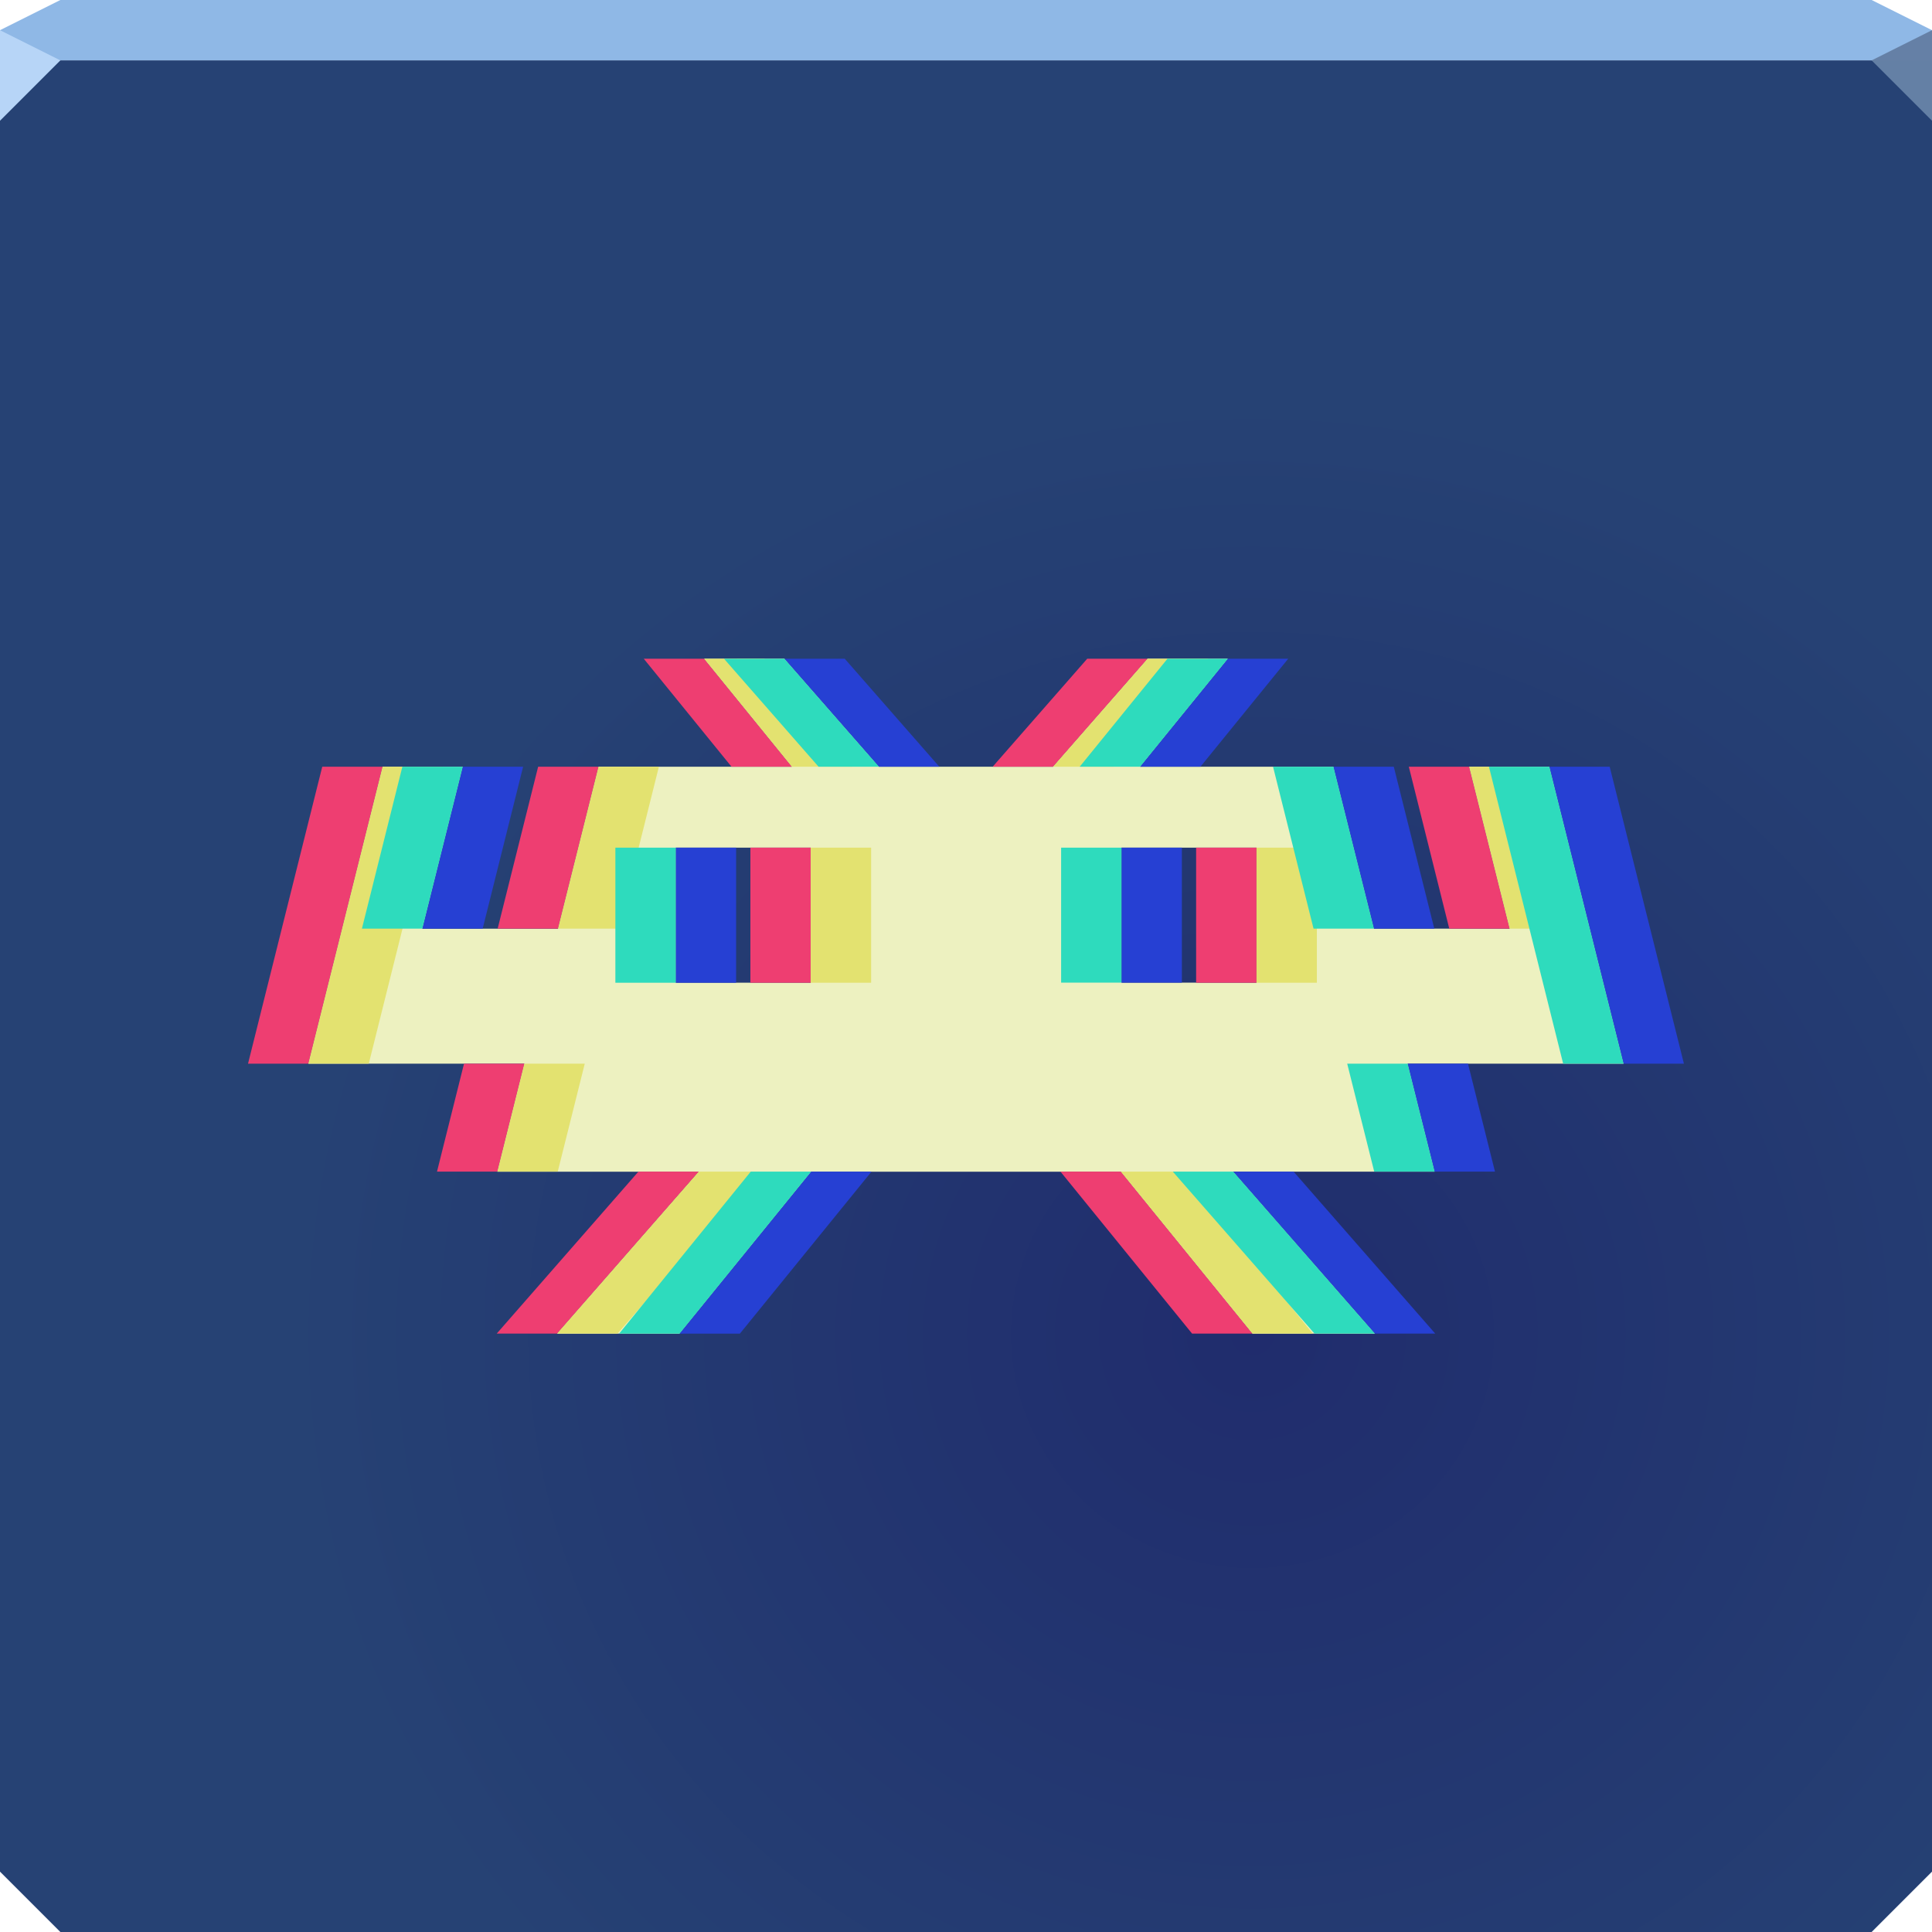 <?xml version="1.0" encoding="UTF-8" standalone="no"?>
<!-- Created with Inkscape (http://www.inkscape.org/) -->

<svg
   xmlns:dc="http://purl.org/dc/elements/1.1/"
   xmlns:cc="http://creativecommons.org/ns#"
   xmlns:rdf="http://www.w3.org/1999/02/22-rdf-syntax-ns#"
   xmlns:svg="http://www.w3.org/2000/svg"
   xmlns="http://www.w3.org/2000/svg"
   xmlns:xlink="http://www.w3.org/1999/xlink"
   xmlns:sodipodi="http://sodipodi.sourceforge.net/DTD/sodipodi-0.dtd"
   xmlns:inkscape="http://www.inkscape.org/namespaces/inkscape"
   width="64"
   height="64"
   id="svg13094"
   version="1.1"
   inkscape:version="0.92.2 5c3e80d, 2017-08-06"
   sodipodi:docname="retroarch.svg"
   inkscape:export-filename="retroarch.svg.png"
   inkscape:export-xdpi="768"
   inkscape:export-ydpi="768">
  <sodipodi:namedview
     id="base"
     pagecolor="#ffffff"
     bordercolor="#666666"
     borderopacity="1.0"
     inkscape:pageopacity="0"
     inkscape:pageshadow="2"
     inkscape:zoom="8.0000004"
     inkscape:cx="34.188885"
     inkscape:cy="34.723826"
     inkscape:document-units="px"
     inkscape:current-layer="svg13094"
     showgrid="false"
     inkscape:snap-bbox="true"
     inkscape:bbox-paths="true"
     inkscape:bbox-nodes="true"
     inkscape:snap-bbox-edge-midpoints="true"
     inkscape:snap-bbox-midpoints="true"
     inkscape:object-paths="true"
     inkscape:snap-intersection-paths="true"
     inkscape:object-nodes="true"
     inkscape:snap-smooth-nodes="true"
     inkscape:snap-midpoints="true"
     inkscape:snap-object-midpoints="true"
     inkscape:snap-center="true"
     showguides="true"
     inkscape:guide-bbox="true"
     inkscape:window-width="1920"
     inkscape:window-height="1023"
     inkscape:window-x="-10"
     inkscape:window-y="35"
     inkscape:window-maximized="1"
     inkscape:snap-global="true"
     fit-margin-top="0"
     fit-margin-left="0"
     fit-margin-right="0"
     fit-margin-bottom="0"
     showborder="true"
     inkscape:showpageshadow="false"
     inkscape:snap-page="true">
    <inkscape:grid
       type="xygrid"
       id="grid3075"
       empspacing="5"
       visible="true"
       enabled="true"
       snapvisiblegridlinesonly="true"
       originx="1.6362304e-08"
       originy="18"
       spacingx="1"
       spacingy="1" />
  </sodipodi:namedview>
  <defs
     id="defs13096">
    <linearGradient
       inkscape:collect="always"
       id="linearGradient968">
      <stop
         style="stop-color:#202c6d;stop-opacity:1"
         offset="0"
         id="stop964" />
      <stop
         style="stop-color:#264274;stop-opacity:1"
         offset="1"
         id="stop966" />
    </linearGradient>
    <radialGradient
       inkscape:collect="always"
       xlink:href="#linearGradient968"
       id="radialGradient972"
       cx="41.491"
       cy="44.539"
       fx="41.491"
       fy="44.539"
       r="32"
       gradientTransform="matrix(1,0,0,0.969,0,1.031)"
       gradientUnits="userSpaceOnUse" />
  </defs>
  <path
     id="path3965"
     d="M 2,0 0,1 V 2 H 32 64 V 1 L 62,0 H 32 Z"
     style="color:#000000;display:inline;overflow:visible;visibility:visible;fill:#8fb8e6;fill-opacity:1;fill-rule:nonzero;stroke:none;stroke-width:2.286;marker:none;enable-background:accumulate"
     inkscape:connector-curvature="0"
     sodipodi:nodetypes="ccccccccc" />
  <path
     style="color:#000000;display:inline;overflow:visible;visibility:visible;fill:url(#radialGradient972);fill-opacity:1;fill-rule:nonzero;stroke:none;stroke-width:2.286;marker:none;enable-background:accumulate"
     d="m 0,2 v 32 28 l 2,2 h 30 30 l 2,-2 V 34 2 H 32 Z"
     id="path6498"
     inkscape:connector-curvature="0"
     sodipodi:nodetypes="ccccccccccc" />
  <g
     id="g3043"
     inkscape:export-filename="folder.png"
     inkscape:export-xdpi="90"
     inkscape:export-ydpi="90"
     transform="translate(-0.625,0.082)" />
  <g
     id="scalable"
     transform="matrix(1.039,0,0,1.039,1214.722,1878.812)"
     inkscape:label="#g3701"
     style="fill:#ffffff" />
  <path
     d="M 64,4 62,2 64,1 Z"
     id="path3028"
     style="fill:#6580a5;fill-opacity:0.992"
     inkscape:connector-curvature="0"
     sodipodi:nodetypes="cccc" />
  <path
     style="fill:#b7d5f7;fill-opacity:1;fill-rule:nonzero"
     d="M 0,1 V 4 L 2,2 Z"
     id="path4298"
     inkscape:connector-curvature="0"
     sodipodi:nodetypes="cccc" />
  <path
     inkscape:connector-curvature="0"
     id="path1035"
     d="m 23.326,21.821 2.907,3.578 h -6.404 l -1.342,5.365 h -4.498 l 1.34,-5.365 h -2.654 l -2.459,9.837 h 3.003 0.894 3.256 l -0.894,3.578 h 6.673 l -4.695,5.365 h 4.055 l 4.36,-5.365 h 10.262 l 4.36,5.365 h 4.055 L 40.851,38.813 h 6.673 l -0.894,-3.578 h 3.256 0.894 3.003 l -2.459,-9.837 h -2.654 l 1.34,5.365 h -4.498 l -1.342,-5.365 h -6.404 l 2.907,-3.578 h -2.659 l -3.13,3.578 h -5.771 l -3.13,-3.578 z m -0.94,6.259 h 4.471 v 4.473 h -4.471 v -4.025 z m 14.766,0 h 4.471 v 4.473 l -4.471,-0.002 v -4.024 z"
     style="fill:#edf1c0;fill-opacity:1;stroke:none;stroke-width:0.894;stroke-miterlimit:4;stroke-dasharray:none;stroke-opacity:1" />
  <path
     inkscape:connector-curvature="0"
     style="fill:#2640d3;fill-opacity:1;stroke:none;stroke-width:0.894;stroke-miterlimit:4;stroke-dasharray:none;stroke-opacity:1"
     d="m 25.984,21.822 3.131,3.576 h 2 l -3.131,-3.576 z m 14.689,0 -2.906,3.576 h 2 l 2.906,-3.576 z m -25.344,3.576 -1.34,5.365 h 2 l 1.34,-5.365 z m 28.842,0 1.342,5.365 h 2 l -1.342,-5.365 z m 7.152,0 2.459,9.838 h 2 l -2.459,-9.838 z m -28.938,2.682 v 0.449 4.025 h 2 v -4.025 -0.449 z m 14.766,0 v 0.449 4.023 h 2 v -4.023 -0.449 z m 9.477,7.156 0.895,3.576 h 2 L 48.629,35.236 Z M 26.869,38.812 22.51,44.178 h 2 L 28.869,38.812 Z m 13.982,0 4.693,5.365 h 2 L 42.852,38.812 Z"
     id="path1044" />
  <path
     id="path1033"
     d="m 21.326,21.822 2.906,3.576 h 2 l -2.906,-3.576 z m 14.689,0 -3.131,3.576 h 2 l 3.131,-3.576 z m -25.34,3.576 -2.459,9.838 h 2 l 2.459,-9.838 z m 7.152,0 -1.342,5.365 h 2 l 1.342,-5.365 z m 28.842,0 1.34,5.365 h 2 l -1.34,-5.365 z m -21.812,2.682 v 4.475 h 2 v -4.475 z m 14.766,0 v 4.475 h 2 v -4.475 z m -24.252,7.156 -0.895,3.576 h 2 l 0.895,-3.576 z m 5.777,3.576 -4.693,5.365 h 2 l 4.693,-5.365 z m 13.982,0 4.359,5.365 h 2 L 37.131,38.812 Z"
     style="fill:#ee3e71;fill-opacity:1;stroke:none;stroke-width:0.894;stroke-miterlimit:4;stroke-dasharray:none;stroke-opacity:1"
     inkscape:connector-curvature="0" />
  <path
     style="fill:#e3e270;fill-opacity:1;stroke:none;stroke-width:0.894;stroke-miterlimit:4;stroke-dasharray:none;stroke-opacity:1"
     d="m 23.326,21.822 2.906,3.576 h 2 l -2.906,-3.576 z m 14.689,0 -3.131,3.576 h 2 l 3.131,-3.576 z m -25.34,3.576 -2.459,9.838 h 2 l 2.459,-9.838 z m 7.152,0 -1.342,5.365 h 2 l 1.342,-5.365 z m 28.842,0 1.34,5.365 h 2 l -1.34,-5.365 z m -21.812,2.682 v 4.475 h 2 v -4.475 z m 14.766,0 v 4.475 h 2 v -4.475 z m -24.252,7.156 -0.895,3.576 h 2 l 0.895,-3.576 z m 5.777,3.576 -4.693,5.365 h 2 l 4.693,-5.365 z m 13.982,0 4.359,5.365 h 2 L 39.131,38.812 Z"
     id="path1018"
     inkscape:connector-curvature="0" />
  <path
     id="path1040"
     d="m 23.984,21.822 3.131,3.576 h 2 l -3.131,-3.576 z m 14.689,0 -2.906,3.576 h 2 l 2.906,-3.576 z m -25.344,3.576 -1.34,5.365 h 2 l 1.34,-5.365 z m 28.842,0 1.342,5.365 h 2 l -1.342,-5.365 z m 7.152,0 2.459,9.838 h 2 l -2.459,-9.838 z m -28.938,2.682 v 0.449 4.025 h 2 v -4.025 -0.449 z m 14.766,0 v 0.449 4.023 h 2 v -4.023 -0.449 z m 9.477,7.156 0.895,3.576 h 2 L 46.629,35.236 Z M 24.869,38.812 20.51,44.178 h 2 L 26.869,38.812 Z m 13.982,0 4.693,5.365 h 2 L 40.852,38.812 Z"
     style="fill:#2edbbd;fill-opacity:1;stroke:none;stroke-width:0.894;stroke-miterlimit:4;stroke-dasharray:none;stroke-opacity:1"
     inkscape:connector-curvature="0" />
</svg>
